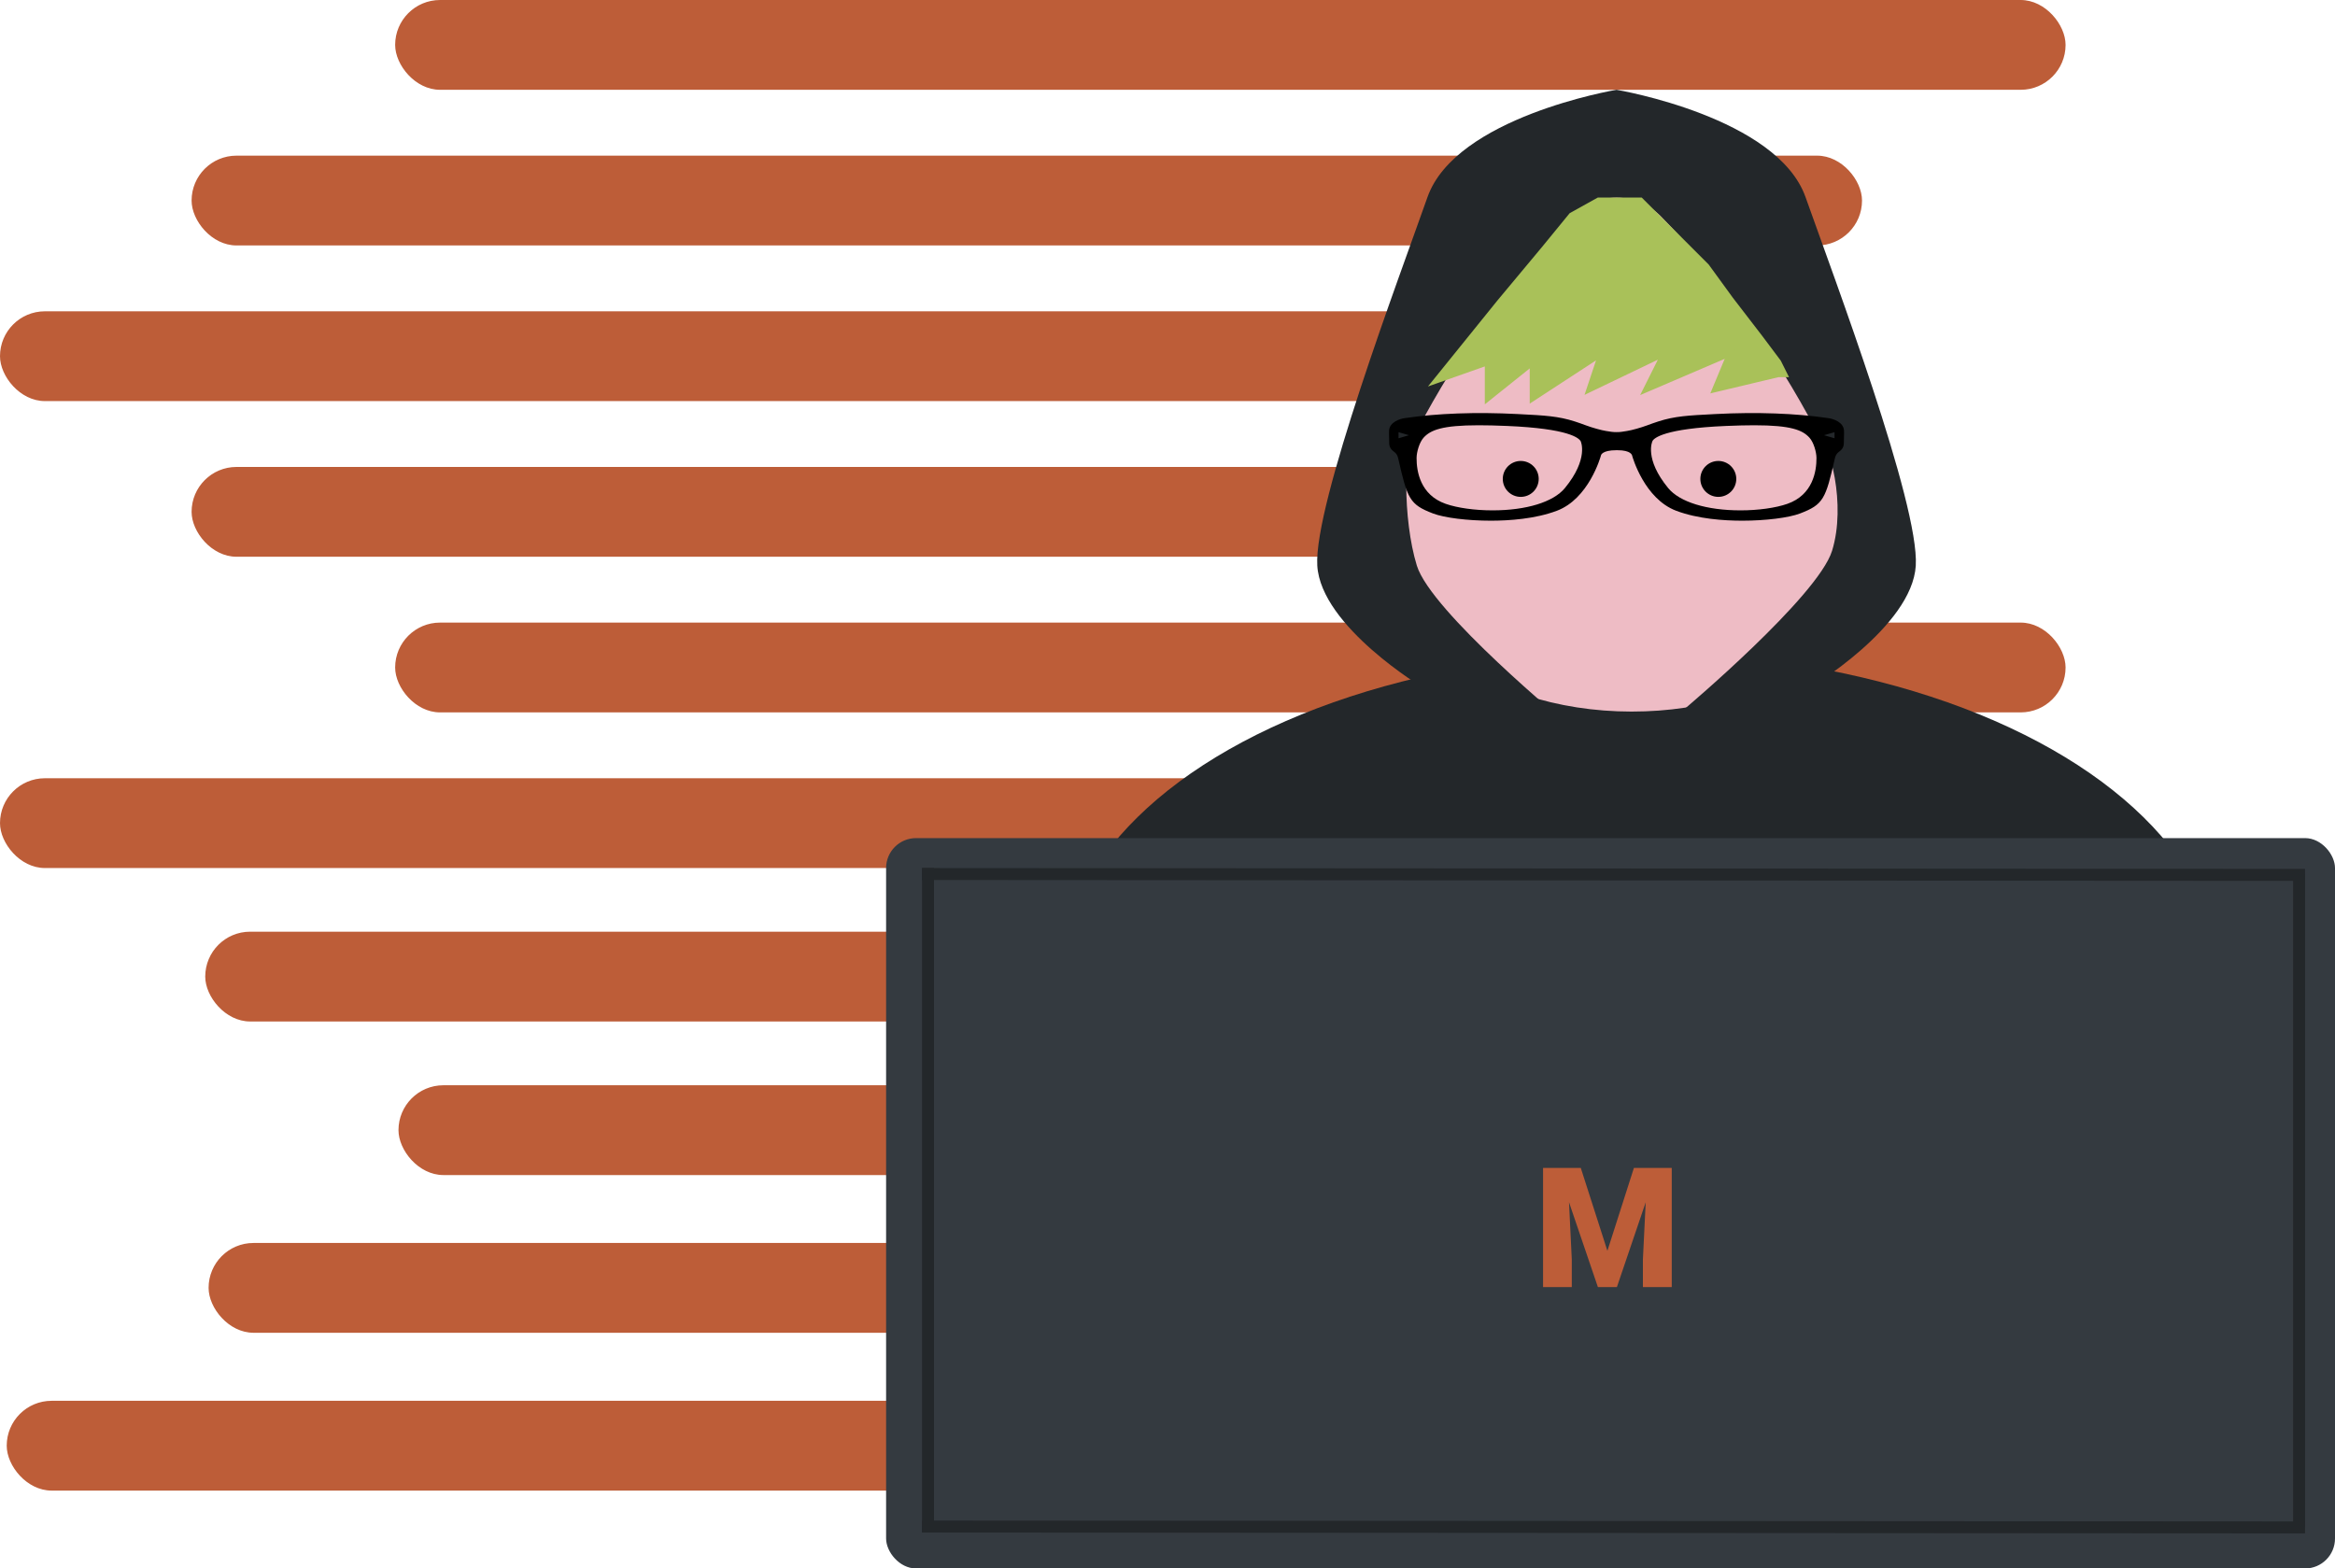 <svg width="390" height="262" viewBox="0 0 390 262" fill="none" xmlns="http://www.w3.org/2000/svg">
<rect x="66" y="104" width="279" height="15" rx="7.5" fill="#BD5D38"/>
<rect x="32" y="78" width="279" height="15" rx="7.5" fill="#BD5D38"/>
<rect y="52" width="279" height="15" rx="7.5" fill="#BD5D38"/>
<rect x="32" y="26" width="279" height="15" rx="7.5" fill="#BD5D38"/>
<rect x="66" width="279" height="15" rx="7.5" fill="#BD5D38"/>
<rect y="130" width="279" height="15" rx="7.5" fill="#BD5D38"/>
<rect x="34.279" y="155.632" width="279" height="15" rx="7.5" fill="#BD5D38"/>
<rect x="66.557" y="181.285" width="279" height="15" rx="7.5" fill="#BD5D38"/>
<rect x="34.84" y="207.629" width="279" height="15" rx="7.5" fill="#BD5D38"/>
<rect x="1.122" y="233.994" width="279" height="15" rx="7.5" fill="#BD5D38"/>
<ellipse cx="274" cy="164" rx="97" ry="55" fill="#23272A"/>
<rect x="148" y="140" width="242" height="122" rx="5" fill="#343A40"/>
<line x1="155" y1="145" x2="155" y2="256" stroke="#23272A" stroke-width="2"/>
<line x1="384" y1="146" x2="384" y2="255" stroke="#23272A" stroke-width="2"/>
<line x1="384.999" y1="146.146" x2="153.999" y2="146" stroke="#23272A" stroke-width="2"/>
<line x1="384.999" y1="255.144" x2="153.999" y2="254.999" stroke="#23272A" stroke-width="2"/>
<path d="M314 80C314 104.853 297.353 118.863 272.5 118.863C247.647 118.863 226 103.716 226 78.864C226 54.011 245.147 31 270 31C294.853 31 314 55.147 314 80Z" fill="#EEBCC5"/>
<path d="M301.572 32.939C296.845 19.573 270.335 15.053 269.996 15C269.656 15.053 243.142 19.569 238.42 32.939C233.668 46.411 219.417 84.245 220.018 94.479C220.62 104.713 237.88 115 237.88 115L261.869 120.994C261.869 120.994 239.017 102.184 236.645 94.479C234.273 86.774 234.318 73.954 236.645 71.972C243.624 58.699 252.387 46.61 262.648 36.098C264.656 34.112 267.282 33.011 270.008 33.011C272.734 33.011 275.36 34.112 277.368 36.098C287.63 46.61 296.392 58.699 303.371 71.972C305.698 73.954 308.376 84.326 306 92C303.624 99.674 281.259 118.514 281.259 118.514L302.12 115C302.12 115 319.376 104.74 319.981 94.479C320.586 84.219 306.348 46.42 301.572 32.939Z" fill="#23272A"/>
<path d="M257 80C257 81.657 255.657 83 254 83C252.343 83 251 81.657 251 80C251 78.343 252.343 77 254 77C255.657 77 257 78.343 257 80Z" fill="black"/>
<circle cx="287" cy="80" r="3" fill="black"/>
<path d="M286.5 65L297 62.5H298L297 60.5L294 56.5L289 50L285 44.5L280.5 40L277 36.5L274 33.5H270H267L262.5 36L258 41.5L250.5 50.5L240 63.5L248.5 60.5V66.5L256 60.5V66.5L267.5 59L265.5 65L278 59L275 65L289 59L286.5 65Z" fill="#A9C159" stroke="#A9C159"/>
<path d="M264.029 195.094L268.473 208.943L272.902 195.094H279.219V215H274.406V210.352L274.871 200.836L270.059 215H266.887L262.061 200.822L262.525 210.352V215H257.727V195.094H264.029Z" fill="#BD5D38"/>
<path d="M232.03 73.882C232 74.812 232.469 75.178 232.845 75.472C232.965 75.567 233.07 75.648 233.15 75.745C233.327 75.96 233.453 76.228 233.525 76.541C235.076 83.348 235.425 84.276 239.362 85.777C241.247 86.496 245.122 86.978 249.004 86.978C252.031 86.978 256.403 86.689 260.039 85.317C265.337 83.316 267.31 76.412 267.403 76.064C267.408 76.029 267.565 75.205 269.985 75.205H269.988L270.136 75.204C272.431 75.204 272.59 76.029 272.606 76.118C272.688 76.412 274.662 83.315 279.959 85.317C283.595 86.69 287.968 86.978 290.995 86.978C294.877 86.978 298.751 86.495 300.636 85.777C304.573 84.276 304.923 83.347 306.474 76.54C306.545 76.228 306.672 75.961 306.849 75.744C306.928 75.648 307.032 75.566 307.153 75.471C307.529 75.177 307.999 74.81 307.968 73.882C307.963 73.726 307.972 73.449 307.981 73.146C307.996 72.683 308.011 72.162 307.989 71.881C307.877 70.504 306.194 69.944 305.347 69.844C299.931 69.039 293.428 68.806 286.563 69.162L286.205 69.181C282.017 69.395 279.711 69.513 276.962 70.404C276.325 70.611 275.669 70.845 275.088 71.061C274.054 71.446 272.562 71.864 271.759 71.991C271.437 72.043 271.109 72.094 270.82 72.136C270.402 72.198 269.595 72.198 269.178 72.136C268.888 72.093 268.561 72.043 268.238 71.991C267.437 71.864 265.945 71.446 264.911 71.061C264.33 70.845 263.674 70.611 263.036 70.404C260.287 69.513 257.982 69.395 253.794 69.181L253.435 69.162C246.568 68.807 240.056 69.041 234.678 69.841C233.806 69.944 232.124 70.505 232.012 71.882C231.988 72.163 232.004 72.684 232.019 73.147C232.026 73.451 232.035 73.728 232.03 73.882ZM306.409 72.191V73.21L304.656 72.701L306.409 72.191ZM276.013 73.653C276.278 73.176 277.948 71.588 288.307 71.152C290.123 71.076 291.663 71.038 293.017 71.038C299.125 71.038 301.069 71.833 302.225 73.115C302.918 73.881 303.388 75.485 303.394 76.502C303.407 78.722 302.789 82.669 298.535 84.161C296.586 84.845 293.662 85.253 290.717 85.253C285.062 85.253 280.543 83.862 278.629 81.533C274.604 76.639 275.963 73.734 276.013 73.653ZM237.77 73.114C238.928 71.832 240.871 71.038 246.979 71.038C248.333 71.038 249.873 71.075 251.689 71.151C262.046 71.588 263.718 73.176 264.014 73.708C264.03 73.734 265.391 76.641 261.369 81.533C259.454 83.862 254.936 85.253 249.282 85.253C246.335 85.253 243.412 84.845 241.462 84.162C237.207 82.67 236.591 78.723 236.603 76.502C236.608 75.484 237.078 73.881 237.77 73.114ZM233.586 72.191L235.338 72.7L233.586 73.21V72.191Z" fill="black"/>
</svg>
